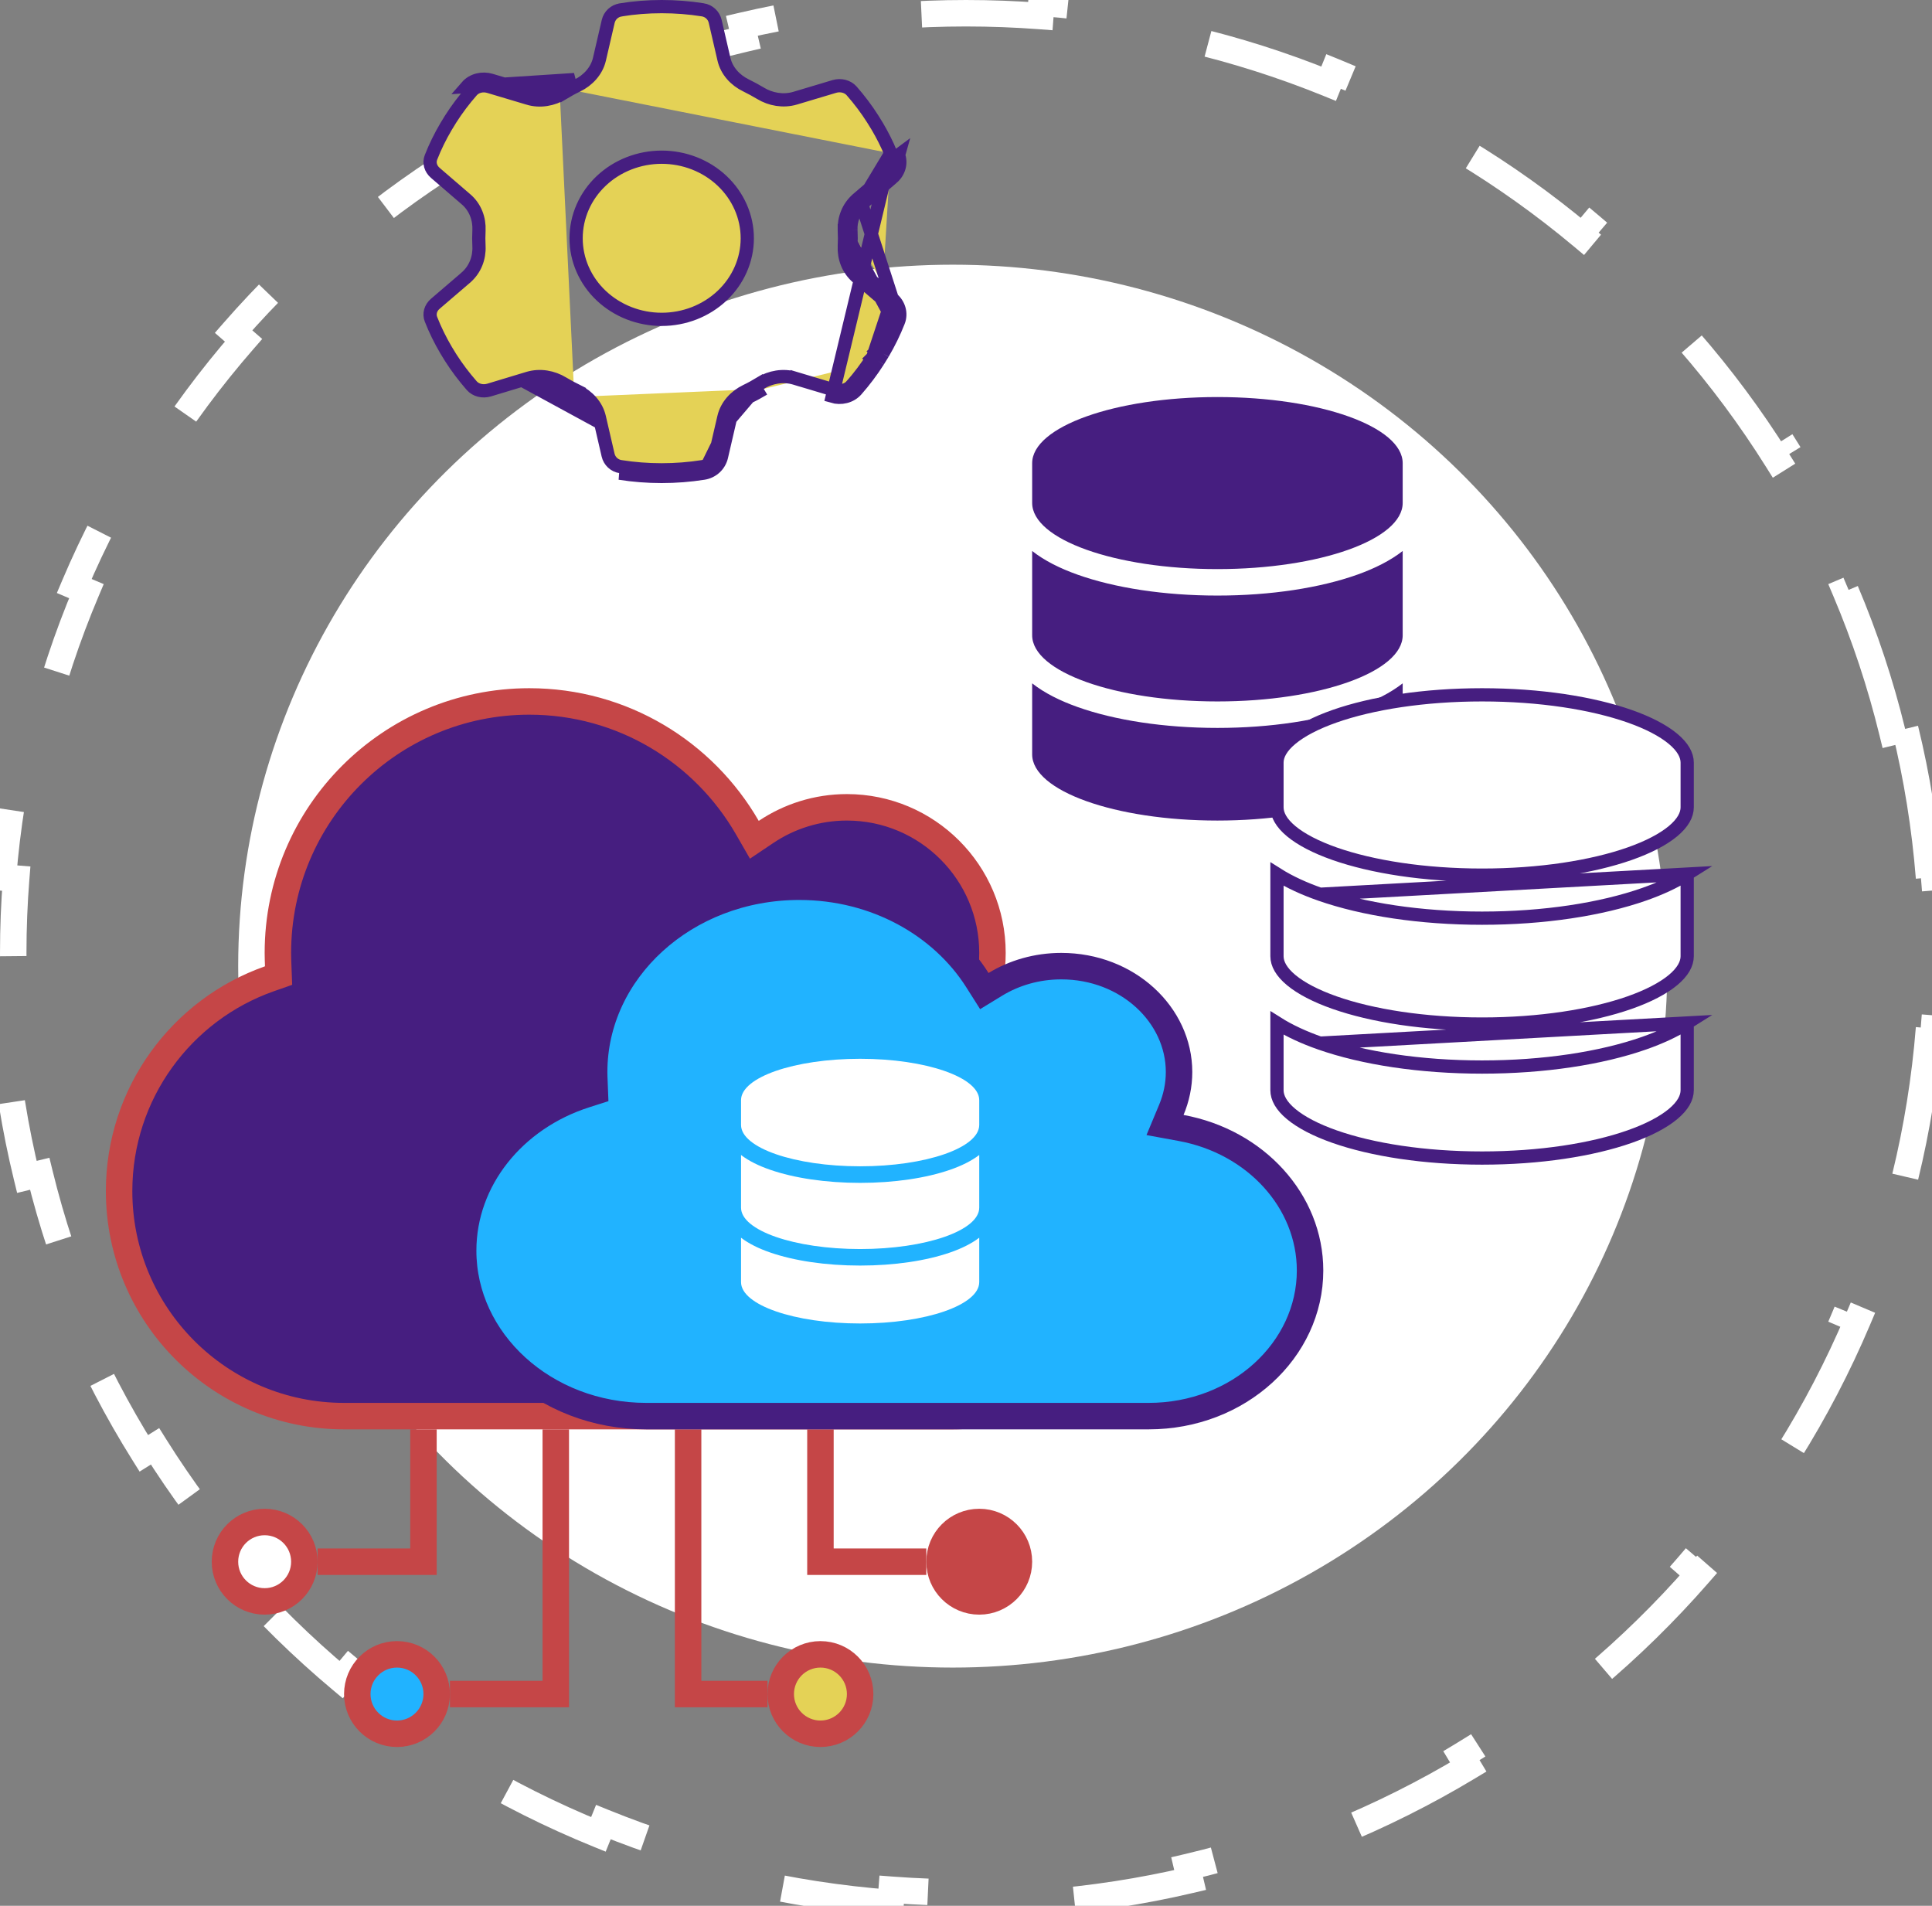 <svg width="73" height="72" viewBox="0 0 73 72" fill="none" xmlns="http://www.w3.org/2000/svg">
<rect x="0" y="0" width="73" height="72" fill="#808080" stroke="none"/>
<path d="M71.986 27.537C72.431 29.359 72.735 31.235 72.888 33.153L72.389 33.193C72.463 34.119 72.5 35.055 72.5 36C72.5 36.945 72.463 37.881 72.389 38.807L72.888 38.847C72.735 40.765 72.431 42.641 71.986 44.463L71.5 44.344C71.052 46.178 70.46 47.956 69.736 49.667L70.196 49.862C69.452 51.618 68.572 53.304 67.567 54.907L67.143 54.641C66.147 56.23 65.028 57.735 63.798 59.145L64.174 59.474C62.927 60.903 61.568 62.234 60.111 63.455L59.79 63.071C58.358 64.27 56.831 65.36 55.22 66.329L55.478 66.757C53.861 67.73 52.16 68.583 50.39 69.302L50.202 68.838C48.483 69.537 46.696 70.108 44.855 70.539L44.969 71.026C43.145 71.454 41.267 71.746 39.347 71.892L39.309 71.394C38.382 71.464 37.445 71.5 36.5 71.5C35.555 71.5 34.618 71.464 33.691 71.394L33.653 71.892C31.733 71.746 29.855 71.454 28.031 71.026L28.145 70.539C26.304 70.108 24.517 69.537 22.798 68.838L22.61 69.302C20.84 68.583 19.14 67.73 17.522 66.757L17.78 66.329C16.169 65.36 14.642 64.27 13.21 63.071L12.889 63.455C11.432 62.234 10.073 60.903 8.825 59.474L9.202 59.145C7.972 57.735 6.853 56.23 5.857 54.641L5.433 54.907C4.428 53.304 3.548 51.618 2.804 49.862L3.264 49.667C2.54 47.956 1.948 46.178 1.5 44.344L1.014 44.463C0.569 42.641 0.265 40.765 0.112 38.847L0.611 38.807C0.537 37.881 0.5 36.945 0.5 36C0.5 35.055 0.537 34.119 0.611 33.193L0.112 33.153C0.265 31.235 0.569 29.359 1.014 27.537L1.5 27.656C1.948 25.822 2.54 24.044 3.264 22.333L2.804 22.138C3.548 20.382 4.428 18.696 5.433 17.093L5.857 17.359C6.853 15.77 7.972 14.265 9.202 12.855L8.825 12.527C10.073 11.097 11.432 9.766 12.889 8.545L13.21 8.929C14.642 7.73 16.169 6.64 17.78 5.671L17.522 5.243C19.14 4.27 20.84 3.417 22.61 2.698L22.798 3.162C24.517 2.463 26.304 1.892 28.145 1.461L28.031 0.974C29.855 0.546 31.733 0.254 33.653 0.108L33.691 0.606C34.618 0.536 35.555 0.5 36.5 0.5C37.445 0.5 38.382 0.536 39.309 0.606L39.347 0.108C41.267 0.254 43.145 0.546 44.969 0.974L44.855 1.461C46.696 1.892 48.483 2.463 50.202 3.162L50.39 2.698C52.16 3.417 53.861 4.27 55.478 5.243L55.22 5.671C56.831 6.64 58.358 7.73 59.79 8.929L60.111 8.545C61.568 9.766 62.927 11.097 64.174 12.527L63.798 12.855C65.028 14.265 66.147 15.77 67.143 17.359L67.567 17.093C68.572 18.696 69.452 20.382 70.196 22.138L69.736 22.333C70.46 24.044 71.052 25.822 71.5 27.656L71.986 27.537Z" stroke="white" stroke-dasharray="6 6"/>
<ellipse cx="36" cy="36.5" rx="27" ry="26.5" fill="white"/>
<path d="M16 54V59H12" stroke="#C54647"/>
<path d="M21 54V64H17" stroke="#C54647"/>
<path d="M31 54V59H35" stroke="#C54647"/>
<path d="M26 54V64H29" stroke="#C54647"/>
<path d="M10.178 36.978L10.526 36.856L10.512 36.488C10.506 36.317 10.5 36.158 10.5 36C10.5 30.751 14.751 26.5 20 26.5C23.52 26.5 26.59 28.411 28.236 31.262L28.503 31.726L28.947 31.428C29.818 30.844 30.871 30.5 32 30.5C35.036 30.5 37.5 32.964 37.5 36C37.5 36.699 37.368 37.364 37.133 37.985L36.923 38.536L37.501 38.653C40.922 39.344 43.5 42.374 43.5 46C43.5 50.143 40.143 53.5 36 53.5H13C8.307 53.5 4.5 49.693 4.5 45C4.5 41.294 6.872 38.141 10.178 36.978Z" fill="#461E80" stroke="#C54647"/>
<path d="M22.113 41.356L22.475 41.24L22.46 40.859C22.455 40.731 22.45 40.615 22.45 40.5C22.45 36.676 25.872 33.5 30.2 33.5C33.094 33.5 35.597 34.928 36.93 37.027L37.193 37.442L37.612 37.186C38.318 36.756 39.176 36.5 40.1 36.5C42.603 36.5 44.55 38.336 44.55 40.5C44.55 41.001 44.446 41.48 44.259 41.929L44.02 42.502L44.63 42.614C47.442 43.13 49.5 45.376 49.5 48C49.5 50.994 46.815 53.5 43.4 53.5H24.425C20.556 53.5 17.5 50.657 17.5 47.25C17.5 44.556 19.4 42.223 22.113 41.356Z" fill="#21B3FF" stroke="#461E80"/>
<circle cx="10" cy="59" r="1.5" fill="white" stroke="#C54647"/>
<circle cx="15" cy="64" r="1.5" fill="#21B3FF" stroke="#C54647"/>
<circle cx="31" cy="64" r="1.5" fill="#E4D256" stroke="#C54647"/>
<circle cx="37" cy="59" r="1.5" fill="#C54647" stroke="#C54647"/>
<path d="M53 17.5V19C53 20.381 49.866 21.5 46 21.5C42.134 21.5 39 20.381 39 19V17.5C39 16.119 42.134 15 46 15C49.866 15 53 16.119 53 17.5ZM51.288 21.709C51.938 21.478 52.534 21.181 53 20.816V24C53 25.381 49.866 26.5 46 26.5C42.134 26.5 39 25.381 39 24V20.816C39.466 21.184 40.062 21.478 40.712 21.709C42.116 22.209 43.984 22.5 46 22.5C48.016 22.5 49.884 22.209 51.288 21.709ZM39 25.816C39.466 26.184 40.062 26.478 40.712 26.709C42.116 27.209 43.984 27.5 46 27.5C48.016 27.5 49.884 27.209 51.288 26.709C51.938 26.478 52.534 26.181 53 25.816V28.5C53 29.881 49.866 31 46 31C42.134 31 39 29.881 39 28.5V25.816Z" fill="#461E80"/>
<path d="M63.75 33.022C63.269 33.326 62.712 33.579 62.126 33.784C60.489 34.358 58.324 34.688 56 34.688C53.676 34.688 51.511 34.358 49.874 33.784L63.75 33.022ZM63.75 33.022V36.125C63.75 36.41 63.587 36.716 63.212 37.028C62.838 37.338 62.282 37.629 61.574 37.878C60.159 38.375 58.188 38.688 56 38.688C53.812 38.688 51.841 38.375 50.426 37.878C49.718 37.629 49.162 37.338 48.788 37.028C48.413 36.716 48.25 36.41 48.25 36.125V33.023C48.732 33.328 49.289 33.579 49.874 33.784L63.75 33.022ZM63.75 38.647C63.269 38.951 62.712 39.204 62.126 39.409C60.489 39.983 58.324 40.312 56 40.312C53.676 40.312 51.511 39.983 49.874 39.409L63.75 38.647ZM63.75 38.647V41.188C63.75 41.472 63.587 41.779 63.212 42.09C62.838 42.401 62.282 42.692 61.574 42.941C60.159 43.438 58.188 43.75 56 43.75C53.812 43.75 51.841 43.438 50.426 42.941C49.718 42.692 49.162 42.401 48.788 42.09C48.413 41.779 48.25 41.472 48.25 41.188V38.648C48.732 38.953 49.289 39.204 49.874 39.409L63.75 38.647ZM63.75 28.812V30.5C63.75 30.785 63.587 31.091 63.212 31.403C62.838 31.713 62.282 32.004 61.574 32.253C60.159 32.75 58.188 33.062 56 33.062C53.812 33.062 51.841 32.75 50.426 32.253C49.718 32.004 49.162 31.713 48.788 31.403C48.413 31.091 48.25 30.785 48.25 30.5V28.812C48.25 28.528 48.413 28.221 48.788 27.91C49.162 27.599 49.718 27.308 50.426 27.059C51.841 26.562 53.812 26.25 56 26.25C58.188 26.25 60.159 26.562 61.574 27.059C62.282 27.308 62.838 27.599 63.212 27.91C63.587 28.221 63.75 28.528 63.75 28.812Z" fill="white" stroke="#461E80" stroke-width="0.5"/>
<path d="M37 41.562V42.5C37 43.363 34.985 44.062 32.5 44.062C30.015 44.062 28 43.363 28 42.5V41.562C28 40.699 30.015 40 32.5 40C34.985 40 37 40.699 37 41.562ZM35.899 44.193C36.317 44.049 36.701 43.863 37 43.635V45.625C37 46.488 34.985 47.188 32.5 47.188C30.015 47.188 28 46.488 28 45.625V43.635C28.299 43.865 28.683 44.049 29.101 44.193C30.003 44.506 31.204 44.688 32.5 44.688C33.796 44.688 34.997 44.506 35.899 44.193ZM28 46.76C28.299 46.99 28.683 47.174 29.101 47.318C30.003 47.631 31.204 47.812 32.5 47.812C33.796 47.812 34.997 47.631 35.899 47.318C36.317 47.174 36.701 46.988 37 46.76V48.438C37 49.301 34.985 50 32.5 50C30.015 50 28 49.301 28 48.438V46.76Z" fill="white"/>
<path d="M33.656 5.792L33.658 5.79C33.513 5.441 33.343 5.105 33.15 4.777L32.978 4.498C32.978 4.497 32.978 4.497 32.977 4.496C32.739 4.122 32.471 3.767 32.177 3.432C32.029 3.264 31.768 3.193 31.523 3.267L31.523 3.267L30.042 3.71L30.04 3.711C29.593 3.841 29.115 3.756 28.733 3.523C28.556 3.418 28.377 3.319 28.19 3.228C27.785 3.033 27.457 2.683 27.354 2.236C27.354 2.236 27.354 2.236 27.354 2.236L27.023 0.806C26.971 0.583 26.789 0.407 26.549 0.37L26.548 0.37C26.046 0.291 25.53 0.25 25.002 0.25C24.474 0.25 23.958 0.291 23.457 0.373L23.455 0.374L23.455 0.374C23.214 0.411 23.033 0.587 22.981 0.809C22.981 0.809 22.981 0.809 22.981 0.809L22.649 2.24L22.649 2.242C22.543 2.686 22.215 3.036 21.814 3.231L21.811 3.233L21.811 3.233C21.628 3.319 21.449 3.42 21.269 3.527L21.141 3.312M33.656 5.792L31.447 14.973C31.776 15.071 32.141 14.986 32.361 14.733C32.663 14.389 32.939 14.023 33.185 13.636M33.656 5.792L33.717 5.949C33.794 6.146 33.734 6.376 33.55 6.532L33.549 6.533L32.396 7.521L32.395 7.523C32.045 7.826 31.881 8.268 31.902 8.703M33.656 5.792L31.902 8.703M21.141 3.312L21.27 3.526C20.888 3.758 20.412 3.849 19.962 3.714C19.962 3.714 19.961 3.713 19.961 3.713L18.481 3.271L18.481 3.271C18.233 3.196 17.974 3.265 17.828 3.434L17.827 3.435C17.533 3.77 17.265 4.125 17.026 4.5L16.854 4.781C16.633 5.156 16.441 5.545 16.283 5.949C16.206 6.146 16.266 6.376 16.45 6.532L16.452 6.534L16.452 6.534L17.603 7.525C17.96 7.827 18.119 8.271 18.098 8.707C18.094 8.809 18.09 8.906 18.09 9.005C18.09 9.105 18.094 9.202 18.098 9.304C18.119 9.739 17.955 10.181 17.605 10.484L17.604 10.486L16.451 11.474L16.45 11.475C16.266 11.631 16.206 11.861 16.283 12.058C16.441 12.462 16.633 12.851 16.854 13.226L17.026 13.507C17.265 13.882 17.533 14.237 17.827 14.572C17.975 14.74 18.235 14.81 18.481 14.736L19.957 14.29L19.958 14.29C20.407 14.154 20.887 14.245 21.267 14.477C21.444 14.583 21.624 14.681 21.811 14.773L21.701 14.997M21.141 3.312C20.809 3.513 20.407 3.587 20.034 3.474L18.553 3.031C18.224 2.933 17.859 3.017 17.639 3.27L21.705 3.006C21.511 3.098 21.324 3.203 21.141 3.312ZM21.701 14.997L21.81 14.772C22.209 14.966 22.543 15.316 22.646 15.764C22.646 15.764 22.646 15.764 22.646 15.764L22.977 17.194C22.977 17.194 22.977 17.194 22.977 17.194C23.029 17.417 23.211 17.593 23.451 17.63L23.452 17.63C23.954 17.709 24.47 17.75 24.998 17.75C25.526 17.75 26.043 17.709 26.545 17.63L26.545 17.63C26.786 17.593 26.967 17.417 27.019 17.194C27.019 17.194 27.019 17.194 27.019 17.194L27.351 15.763L27.351 15.762C27.457 15.317 27.785 14.967 28.186 14.772L28.189 14.771L28.189 14.771C28.372 14.684 28.551 14.584 28.731 14.476L28.859 14.691M21.701 14.997C22.048 15.166 22.32 15.461 22.402 15.82L20.03 14.529C20.403 14.417 20.809 14.491 21.138 14.691C21.32 14.8 21.507 14.902 21.701 14.997ZM28.859 14.691L28.73 14.477C29.112 14.246 29.588 14.154 30.038 14.29L30.038 14.29L29.966 14.529L30.039 14.29L31.519 14.733L31.519 14.733C31.767 14.807 32.026 14.738 32.172 14.569L32.173 14.569C32.467 14.234 32.735 13.879 32.974 13.504L32.973 13.505L33.185 13.636M28.859 14.691C28.676 14.8 28.489 14.906 28.295 14.997M28.859 14.691L28.295 14.997M33.185 13.636L32.974 13.502M33.185 13.636L33.361 13.351M28.295 14.997C27.949 15.166 27.68 15.461 27.594 15.82M28.295 14.997L27.594 15.82M27.594 15.82L27.262 17.251C27.188 17.571 26.927 17.824 26.583 17.877M27.594 15.82L26.583 17.877M26.583 17.877C26.069 17.958 25.539 18 24.998 18C24.457 18 23.928 17.958 23.413 17.877H26.583ZM33.711 6.723C33.969 6.505 34.069 6.164 33.95 5.858L33.954 5.855L33.711 6.723ZM33.711 6.723L32.559 7.711M33.711 6.723L32.559 7.711M32.559 7.711C32.272 7.961 32.134 8.327 32.152 8.692M32.559 7.711L33.711 11.28M33.711 11.28L32.559 10.292C32.268 10.046 32.134 9.68 32.152 9.311C32.156 9.209 32.16 9.107 32.16 9.002C32.16 8.896 32.156 8.794 32.152 8.692M33.711 11.28C33.969 11.498 34.069 11.839 33.95 12.145M33.711 11.28L32.974 13.502M32.152 8.692L31.902 8.701C31.902 8.702 31.902 8.703 31.902 8.703M32.152 8.692L31.903 8.705C31.902 8.704 31.902 8.704 31.902 8.703M31.902 8.703C31.906 8.805 31.91 8.902 31.91 9.002C31.91 9.101 31.906 9.198 31.902 9.3C31.881 9.736 32.04 10.18 32.397 10.483C32.397 10.483 32.397 10.483 32.397 10.483L33.549 11.47L33.55 11.471C33.734 11.627 33.794 11.858 33.717 12.054L31.902 8.703ZM32.974 13.502L33.147 13.223M32.974 13.502L33.717 12.055M33.361 13.351C33.588 12.965 33.786 12.564 33.95 12.145M33.361 13.351L33.148 13.22L33.147 13.223M33.361 13.351L33.145 13.225C33.146 13.224 33.146 13.223 33.147 13.223M33.95 12.145L33.717 12.055M33.95 12.145L33.717 12.055M33.717 12.055C33.559 12.459 33.367 12.847 33.147 13.223M25.002 12.065C25.855 12.065 26.676 11.745 27.283 11.173C27.891 10.6 28.236 9.819 28.236 9.002C28.236 8.184 27.891 7.404 27.283 6.831C26.676 6.258 25.855 5.939 25.002 5.939C24.149 5.939 23.328 6.258 22.72 6.831C22.112 7.404 21.768 8.184 21.768 9.002C21.768 9.819 22.112 10.6 22.72 11.173C23.328 11.745 24.149 12.065 25.002 12.065Z" fill="#E4D256" stroke="#461E80" stroke-width="0.5"/>
</svg>
